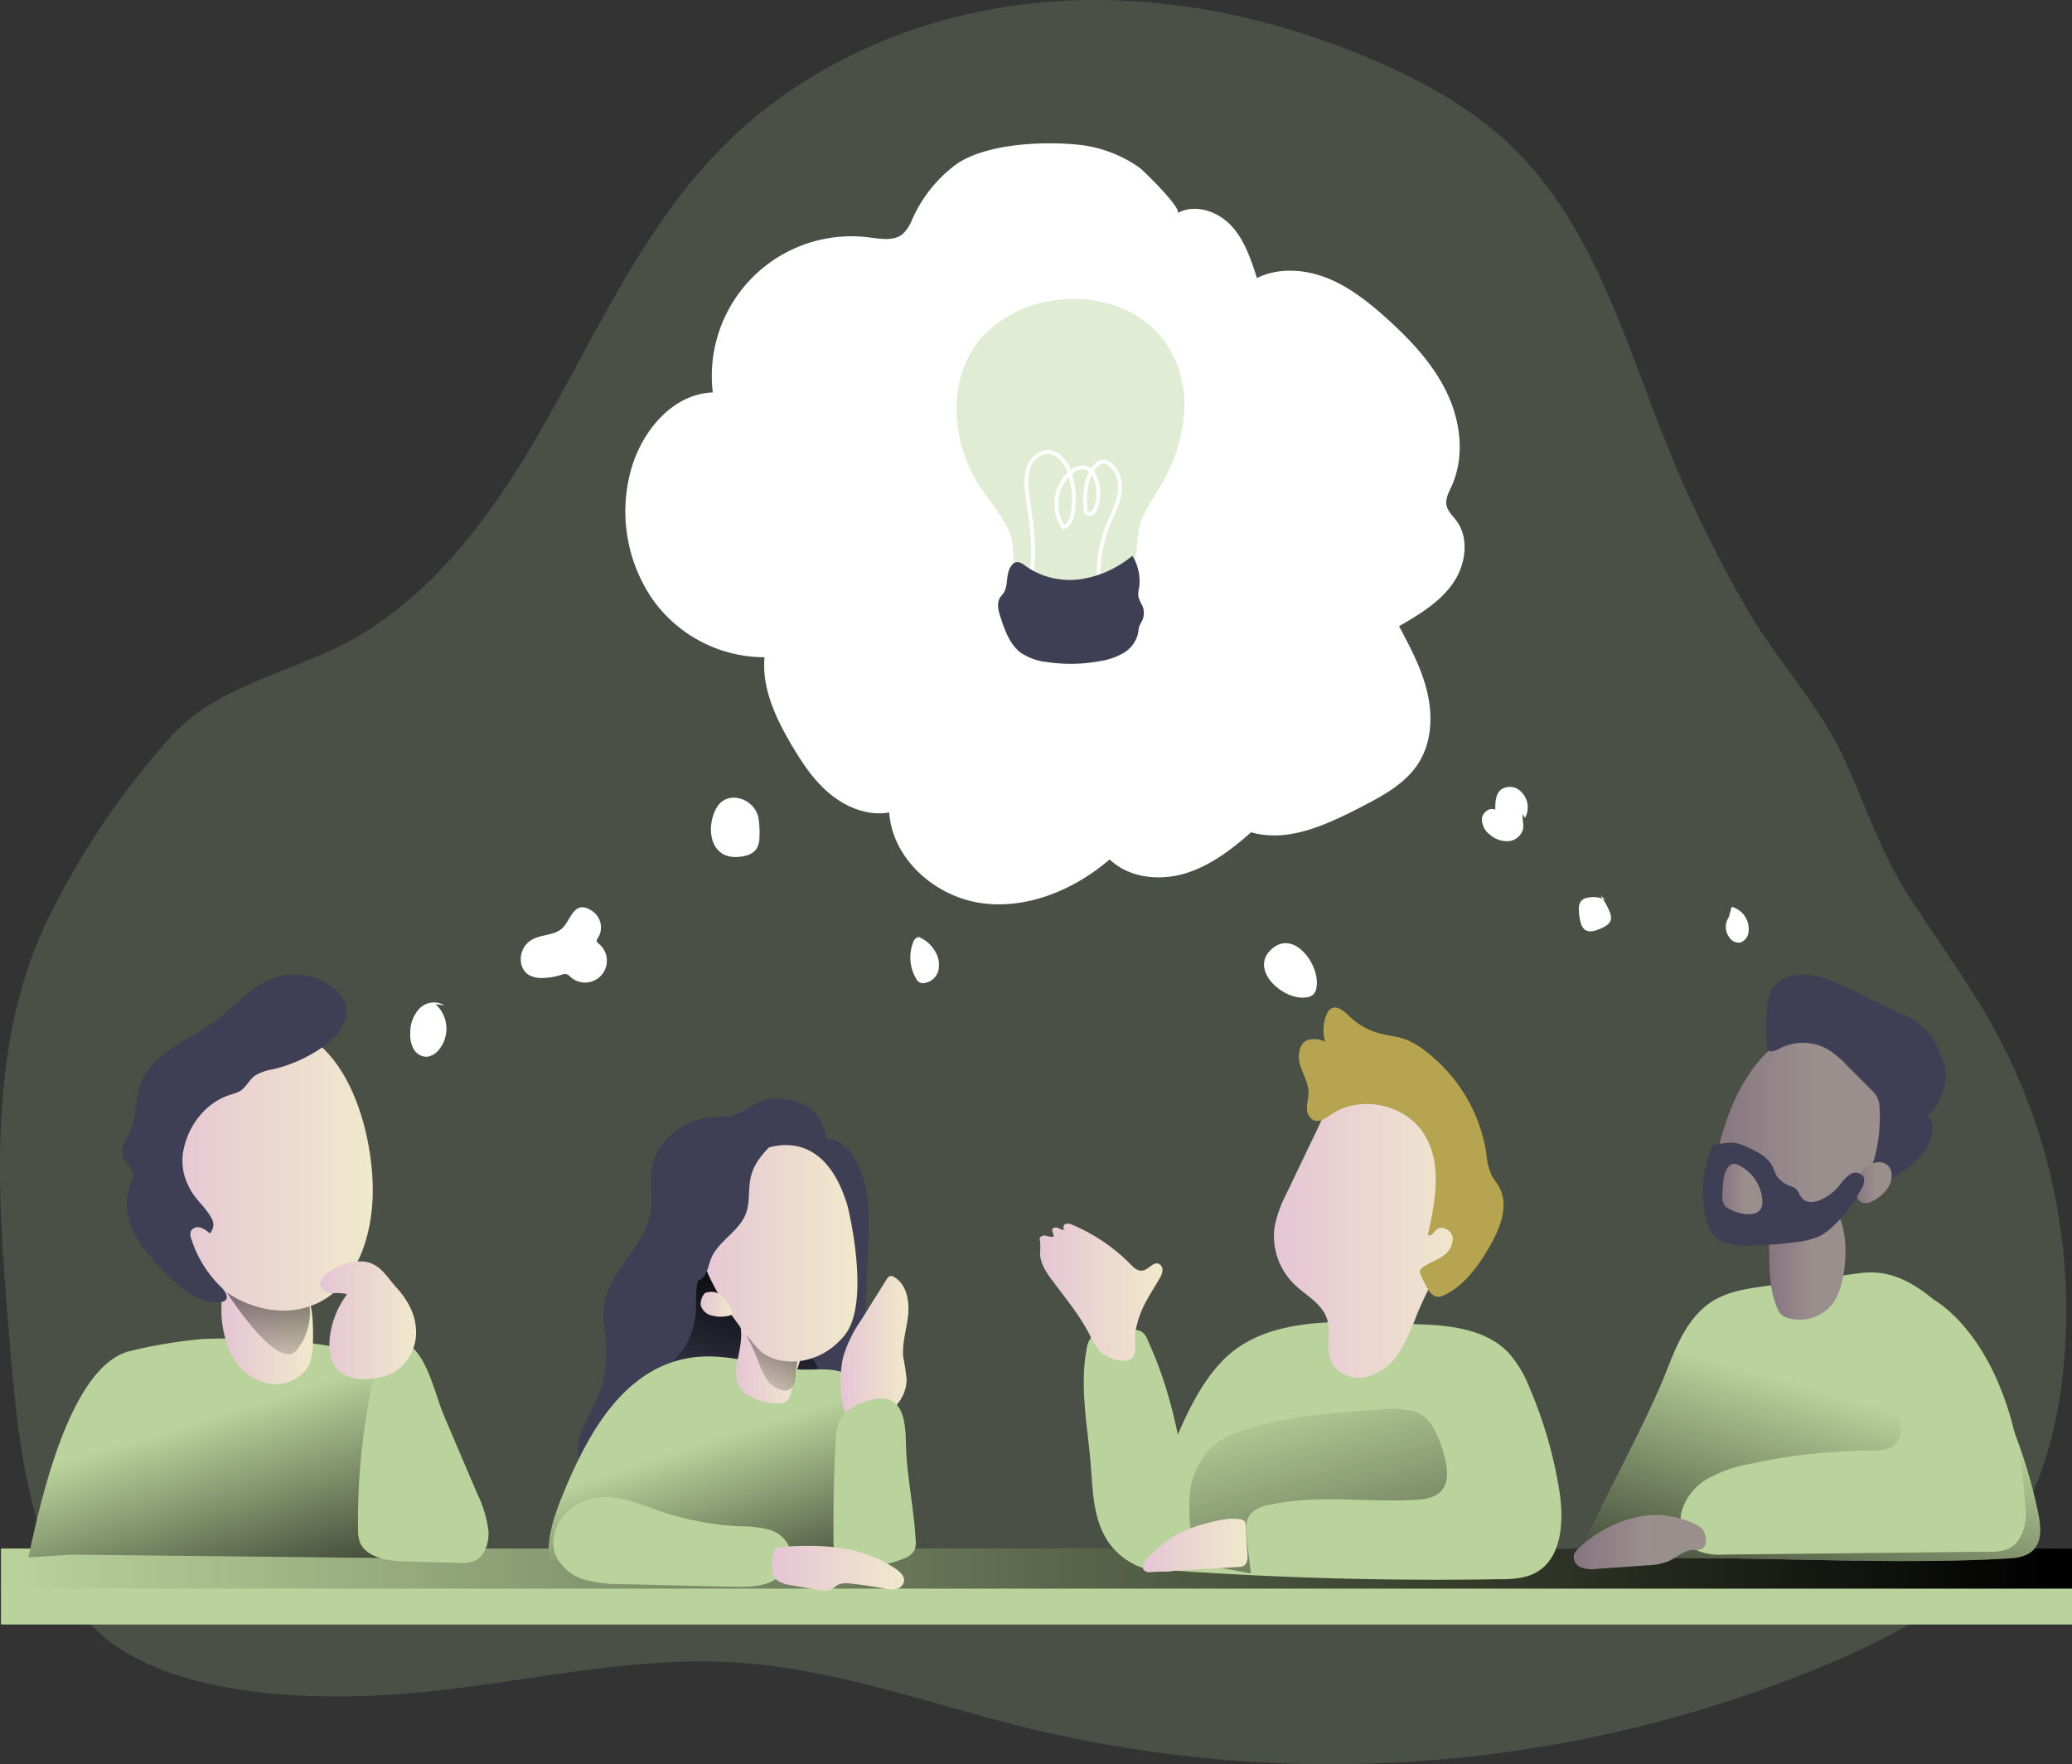 <svg viewBox="0 0 424.64 361.51" xmlns="http://www.w3.org/2000/svg" xmlns:xlink="http://www.w3.org/1999/xlink"><rect x="0" y="0" width="424.64" height="361.51" fill="#333333" stroke="none"/><linearGradient id="a" gradientUnits="userSpaceOnUse" x1="168.47" x2="178.2" y1="299.34" y2="264.05"><stop offset="0" stop-opacity="0"/><stop offset=".99"/></linearGradient><linearGradient id="b" x1=".2" x2="424.64" xlink:href="#a" y1="321.41" y2="321.41"/><linearGradient id="c" gradientUnits="userSpaceOnUse" x1="161.69" x2="182.67" y1="303" y2="368.27"><stop offset="0" stop-opacity="0"/><stop offset=".8"/></linearGradient><linearGradient id="d" x1="63.21" x2="85.06" xlink:href="#c" y1="296.99" y2="367.8"/><linearGradient id="e" gradientUnits="userSpaceOnUse" x1="64.3" x2="83.08" y1="279.43" y2="279.43"><stop offset="0" stop-color="#e5c5d5"/><stop offset=".42" stop-color="#ead4d1"/><stop offset="1" stop-color="#f0e9cb"/></linearGradient><linearGradient id="f" x1="72.47" x2="75.85" xlink:href="#a" y1="290.64" y2="252.29"/><linearGradient id="g" x1="398.67" x2="378.27" xlink:href="#a" y1="293.69" y2="363.33"/><linearGradient id="h" gradientUnits="userSpaceOnUse" x1="381.5" x2="397.13" y1="265.7" y2="265.7"><stop offset="0" stop-color="#867580"/><stop offset=".57" stop-color="#9b8f8e"/></linearGradient><linearGradient id="i" x1="232" x2="257.17" xlink:href="#e" y1="271.92" y2="271.92"/><linearGradient id="j" x1="283.1" x2="305.54" xlink:href="#a" y1="292.13" y2="377.5"/><linearGradient id="k" x1="341.42" x2="368.53" xlink:href="#h" y1="323.09" y2="323.09"/><linearGradient id="l" x1="51.8" x2="95.32" xlink:href="#e" y1="246.47" y2="246.47"/><linearGradient id="m" x1="84.53" x2="104.19" xlink:href="#e" y1="277.64" y2="277.64"/><linearGradient id="n" x1="279.98" x2="320.02" xlink:href="#e" y1="258.87" y2="258.87"/><linearGradient id="o" x1="370.03" x2="406.26" xlink:href="#h" y1="239.3" y2="239.3"/><linearGradient id="p" x1="399.2" x2="406.61" xlink:href="#h" y1="249.45" y2="249.45"/><linearGradient id="q" x1="371.87" x2="380.1" xlink:href="#h" y1="250.74" y2="250.74"/><linearGradient id="r" x1="191.17" x2="205.11" xlink:href="#e" y1="283.65" y2="283.65"/><linearGradient id="s" x1="177.07" x2="204.21" xlink:href="#e" y1="328.49" y2="328.49"/><linearGradient id="t" x1="169.36" x2="183.61" xlink:href="#e" y1="285.02" y2="285.02"/><linearGradient id="u" x1="171.8" x2="187.86" xlink:href="#a" y1="293.1" y2="268.29"/><linearGradient id="v" x1="161.63" x2="194.65" xlink:href="#e" y1="263.92" y2="263.92"/><linearGradient id="w" x1="162.51" x2="169.03" xlink:href="#e" y1="274.4" y2="274.4"/><linearGradient id="x" x1="253.15" x2="274.58" xlink:href="#e" y1="323.79" y2="323.79"/><path d="m20.73 280c-2.34-28.21-4.44-57.91 7.53-83.57a164.3 164.3 0 0 1 25.74-38.43c9.24-10.22 23.76-12.83 35.55-19 19.1-10 31.89-28.77 42.4-47.59s19.8-38.81 35-54.13c16.86-17.06 40.2-27.09 64.05-29.53s48.19 2.4 70.18 12c10.08 4.41 19.85 9.9 27.75 17.57 16.58 16.11 23 39.61 31.65 61.05a263.44 263.44 0 0 0 16.72 34.12c5.67 9.72 14.1 18.73 18.92 28.75s7.75 19.95 13.92 29.53c5.82 9.05 12.26 17.72 17.47 27.16a120.07 120.07 0 0 1 14 71.31c-1.47 12.57-5.13 25.23-12.92 35.2-8.51 10.89-21.16 17.66-33.86 23.11a263.48 263.48 0 0 1 -165.55 13.59c-19.67-4.85-39-12-59.18-13.34-20.38-1.34-40.61 3.34-60.9 5.66-19.66 2.25-48.74 2.64-66.06-8.72-18.63-12.23-20.78-45.04-22.41-64.74z" fill="#bad39c" opacity=".18" transform="translate(-18.92 -7.12)"/><path d="m196.8 253.57c.58 9.25-1 18.56-.14 27.79.3 3 .85 6.14-.15 9a10.32 10.32 0 0 1 -5.1 5.62c-5.47 2.8-12.58 1-16.85-3.45s-6-10.86-5.65-17 2.49-12 5.05-17.6c2.3-5 6.18-14.87 11.87-17 7.35-2.68 10.65 7.4 10.97 12.64z" fill="#3e3e54" transform="translate(-18.92 -7.12)"/><path d="m187.09 236.82c-2.29-4.14-8.62-5.87-13.19-3.6a34.34 34.34 0 0 1 -4.23 2.26c-1.72.58-3.59.43-5.39.61-5.79.6-10.92 5.11-11.79 10.35-.49 3 .27 6-.21 9-1.13 7.08-8.86 12.42-9.64 19.53-.25 2.31.27 4.61.47 6.91a25.64 25.64 0 0 1 -2.18 12.61c-1.27 2.83-3.06 5.53-3.53 8.54-.93 6 4.1 11.76 10.4 13.6s13.38.39 19.35-2.44c6.58-3.12 12.44-8.23 14.42-14.7 3.1-10.09-3.71-20.82-.65-30.92a56.61 56.61 0 0 1 3-6.85c3-6.56 6.87-18.19 3.17-24.9z" fill="#3e3e54" transform="translate(-18.92 -7.12)"/><path d="m161.57 275.31c.07-2.73-.36-6 1.72-7.73a1.17 1.17 0 0 1 .64-.31 1.35 1.35 0 0 1 .66.21 21.72 21.72 0 0 1 6 4.85c2.08 2.41 3.7 5.33 6.38 7 1.08.69 2.29 1.15 3.41 1.75a15 15 0 0 1 5.64 5.33 2.48 2.48 0 0 1 .47 1.89c-.25.85-1.23 1.22-2.1 1.39a33.12 33.12 0 0 1 -7.58.4q-5.18-.14-10.35-.42a29.77 29.77 0 0 1 -6.59-.87c-.92-.26-2.61-.9-2.84-2s1.28-2.22 1.89-3.15a16.27 16.27 0 0 0 2.65-8.34z" fill="url(#a)" transform="translate(-18.92 -7.12)"/><path d="m.2 317.3h424.44v15.57h-424.44z" fill="#bad39c"/><path d="m.2 317.3h424.44v8.22h-424.44z" fill="url(#b)"/><g transform="translate(-18.92 -7.12)"><path d="m198 300.52 3.23 26.77a584.39 584.39 0 0 1 -69.78-.6c-.52-4.81 1.25-9.55 3.1-14 4.6-11.08 11.06-22.94 22.49-26.57 8.74-2.78 16.41.69 25 1.55 4.26.43 8.93-1 12.3 2.39 2.58 2.6 3.23 6.94 3.66 10.46z" fill="#bad39c"/><path d="m198 300.52 3.23 26.77a584.39 584.39 0 0 1 -69.78-.6c-.52-4.81 1.25-9.55 3.1-14 4.6-11.08 11.06-22.94 22.49-26.57 8.74-2.78 16.41.69 25 1.55 4.26.43 8.93-1 12.3 2.39 2.58 2.6 3.23 6.94 3.66 10.46z" fill="url(#c)"/><path d="m95.39 284.7c2.72.65 5.51 1.44 7.7 3.18a18.55 18.55 0 0 1 4.16 5.18 74.4 74.4 0 0 1 10 29.27 4.46 4.46 0 0 1 -.2 2.51c-.75 1.52-2.81 1.71-4.51 1.69l-78.9-.85-8.91.56c2-8.88 7.82-38.34 20.35-42.16a98.86 98.86 0 0 1 15.29-2.58 146.56 146.56 0 0 1 16.1.22 120.87 120.87 0 0 1 18.92 2.98z" fill="#bad39c"/><path d="m95.39 284.7c2.72.65 5.51 1.44 7.7 3.18a18.55 18.55 0 0 1 4.16 5.18 74.4 74.4 0 0 1 10 29.27 4.46 4.46 0 0 1 -.2 2.51c-.75 1.52-2.81 1.71-4.51 1.69l-78.9-.85-8.91.56c2-8.88 7.82-38.34 20.35-42.16a98.86 98.86 0 0 1 15.29-2.58 146.56 146.56 0 0 1 16.1.22 120.87 120.87 0 0 1 18.92 2.98z" fill="url(#d)"/><path d="m83.05 282.14a13.27 13.27 0 0 1 -.5 3.87c-1.1 3.27-4.9 5.17-8.31 4.67a11.12 11.12 0 0 1 -7.92-6.06 20.93 20.93 0 0 1 -2-10 7.42 7.42 0 0 1 1.13-4.45 6.05 6.05 0 0 1 4.49-2 11.74 11.74 0 0 1 8.35 2.8c1.13 1 3.33 1.82 4 2.9.82 1.49.83 6.45.76 8.27z" fill="url(#e)"/><path d="m65.39 271.93s10.5 16.53 14.32 11.83a12.15 12.15 0 0 0 2.52-9.94z" fill="url(#f)"/><path d="m103.6 283.39-6.23 4.26a5.84 5.84 0 0 0 -1.3 1.07 5.93 5.93 0 0 0 -1 2.61 135.9 135.9 0 0 0 -2.77 29 7.43 7.43 0 0 0 .45 3 5.38 5.38 0 0 0 2.66 2.49c2.29 1.11 4.92 1.2 7.46 1.27l10.09.27a7.78 7.78 0 0 0 3-.32c2.33-.9 3.24-3.79 3.06-6.28a23.9 23.9 0 0 0 -2.28-7.54l-6.86-16.08c-1.66-3.99-3.1-10.74-6.28-13.75z" fill="#bad39c"/><path d="m170.54 319.87a23 23 0 0 1 6 .69 6.24 6.24 0 0 1 4.28 3.9c.75 2.68-1.21 5.51-3.72 6.7s-5.4 1.15-8.18 1.09l-22.4-.53a27.83 27.83 0 0 1 -7.73-.91 9.36 9.36 0 0 1 -5.88-4.78c-1.62-3.62.33-8.14 3.67-10.29 5.07-3.25 10.47-1.62 15.57.3a59.88 59.88 0 0 0 18.39 3.83z" fill="#bad39c"/><path d="m342.35 326.78c4.45-11.44 13.72-27.45 18.17-38.89 2.08-5.34 4.44-11 9.29-14.1 3.27-2.08 7.24-2.64 11.09-3.16l19.15-2.63c5.14-.69 9.27 1 13.45 4.07s7.3 7.38 10 11.82a104.5 104.5 0 0 1 13.14 33.31c.53 2.6.84 5.69-1.05 7.56-1.37 1.37-3.49 1.62-5.43 1.72-27.71 1.57-60.01-1.15-87.81.3z" fill="#bad39c"/><path d="m342.35 326.78c4.45-11.44 13.72-27.45 18.17-38.89 2.08-5.34 4.44-11 9.29-14.1 3.27-2.08 7.24-2.64 11.09-3.16l19.15-2.63c5.14-.69 9.27 1 13.45 4.07s7.3 7.38 10 11.82a104.5 104.5 0 0 1 13.14 33.31c.53 2.6.84 5.69-1.05 7.56-1.37 1.37-3.49 1.62-5.43 1.72-27.71 1.57-60.01-1.15-87.81.3z" fill="url(#g)"/><path d="m394.61 274.13a8.6 8.6 0 0 1 -9.2 3.08 3.59 3.59 0 0 1 -1.4-.72 4.06 4.06 0 0 1 -.87-1.36c-1.51-3.5-1.58-7.42-1.64-11.23a10.47 10.47 0 0 1 .62-4.56c1.87-4.08 10.7-8.18 13.54-3.2 2.39 4.2 1.75 14.16-1.05 17.99z" fill="url(#h)"/><path d="m110 213.13a4.15 4.15 0 0 0 -5.12.65 7.21 7.21 0 0 0 -1.88 5.12 6 6 0 0 0 .69 3.17 3.09 3.09 0 0 0 2.69 1.59 3.61 3.61 0 0 0 2.18-1.1 6.78 6.78 0 0 0 -.39-9.69" fill="#fff"/><path d="m126.4 201.1c-1.21 1.81-1 4.65.9 5.79a5.41 5.41 0 0 0 3 .62 13.39 13.39 0 0 0 3.6-.62 2.06 2.06 0 0 1 1.14-.16 2.4 2.4 0 0 1 .88.65 4.47 4.47 0 1 0 5.81-6.8c-.25-.2-.56-.44-.52-.76a.91.91 0 0 1 .22-.45 4.06 4.06 0 0 0 -1-5.48c-3.6-2.5-4.32 1.05-5.88 3-2.02 2.55-6.05 1.11-8.15 4.21z" fill="#fff"/><path d="m170.15 182.71c1.47-.1 3.09-.5 3.86-1.75a4.71 4.71 0 0 0 .55-2.25 19.66 19.66 0 0 0 -.16-3.76c-.59-4.2-6.53-6.24-8.71-2.16s-1.19 10.32 4.46 9.92z" fill="#fff"/><path d="m207.16 199.36c-.36-.28-.83.19-1 .6a8.62 8.62 0 0 0 .52 7.72 2 2 0 0 0 .61.69 1.63 1.63 0 0 0 .84.2 3.47 3.47 0 0 0 3.14-2.73 5.44 5.44 0 0 0 -1-4.24 6.63 6.63 0 0 0 -3.36-2.59" fill="#fff"/><path d="m286.6 211.49a2.19 2.19 0 0 0 2.13-2.11c.78-4.42-4.6-12-9.25-7.74s2.52 10.55 7.12 9.85z" fill="#fff"/><path d="m331.45 174.73a4.46 4.46 0 0 0 -1.13-5.68 3.18 3.18 0 0 0 -3.68-.21c-1.22.91-1.3 2.67-1.27 4.19-1.16-.56-2.62.56-2.75 1.84a4 4 0 0 0 1.69 3.31 5.21 5.21 0 0 0 3.9 1.28 3.31 3.31 0 0 0 2.88-2.65c.12-.95-.26-1.93-.07-2.87" fill="#fff"/><path d="m347.93 191.5a5.6 5.6 0 0 0 -3.71-.42 2.29 2.29 0 0 0 -1.28.68 2.57 2.57 0 0 0 -.44 1.66 10.35 10.35 0 0 0 .33 2.6 2.79 2.79 0 0 0 .81 1.53c.93.77 2.32.3 3.42-.2.85-.39 1.81-.9 2-1.82a2.77 2.77 0 0 0 -.3-1.68 16.29 16.29 0 0 0 -1.92-3.37" fill="#fff"/><path d="m373.25 195a3.62 3.62 0 0 0 .31 4.49 2.27 2.27 0 0 0 2 .76 2.44 2.44 0 0 0 1.68-2 4.7 4.7 0 0 0 -3.44-5.32" fill="#fff"/><path d="m215 40.71a28.13 28.13 0 0 0 -9.19 11.51 8.17 8.17 0 0 1 -1.81 2.78c-1.81 1.58-4.54 1.07-6.92.77a28.62 28.62 0 0 0 -32.08 31.76c-8.45.31-14.87 8.3-16.93 16.5a31.86 31.86 0 0 0 4.53 25.81 28.17 28.17 0 0 0 23 11.95c-.57 6.37 2.32 12.51 5.56 18 2.19 3.72 4.63 7.39 8 10.12s7.75 4.44 12 3.69c.64 9.53 9.42 17.24 18.87 18.57s19.06-2.74 26.31-8.95c3.91 3.76 10.05 4.44 15.26 2.93s9.66-4.9 13.72-8.49c7.6 2.18 15.5-1.55 22.53-5.17 4.47-2.31 9.15-4.8 11.82-9.06s2.89-9.54 1.78-14.36-3.47-9.26-5.8-13.63c4.05-2.36 8.22-4.83 10.94-8.65s3.57-9.39.72-13.1c-.73-.95-1.68-1.8-1.93-3-.29-1.33.44-2.64 1-3.87 2.76-6 1.94-13.19-.89-19.15s-7.46-10.87-12.36-15.29c-3.68-3.31-7.62-6.45-12.21-8.28s-10-2.2-14.4 0c-1.23-3.85-2.54-7.84-5.31-10.78s-7.45-4.52-11-2.51c1.24-.71-6.95-8.76-7.78-9.35a26.47 26.47 0 0 0 -12-4.63c-7.27-.83-19.23-.37-25.43 3.88z" fill="#fff"/><path d="m269.17 286.25c-4.9 5.26-7.74 12.07-10.49 18.71l-7.82 19a3.4 3.4 0 0 0 -.27 2.9 3.34 3.34 0 0 0 2.48 1.25 119.32 119.32 0 0 0 12.08 1.2q30.53 1.91 61.12 1.4c2.44 0 5-.12 7.16-1.22 5.62-2.85 6.07-10.66 5.07-16.88a89.22 89.22 0 0 0 -6.06-21 23.89 23.89 0 0 0 -4.36-7.3c-4.66-4.88-12.07-5.66-18.81-5.85-12.91-.4-30.44-2.6-40.1 7.79z" fill="#bad39c"/><path d="m254.2 281.9a3.77 3.77 0 0 0 -1.31-1.91 3.64 3.64 0 0 0 -1.76-.4 33.81 33.81 0 0 0 -5.32.19 5.09 5.09 0 0 0 -3.09 1.17 4.93 4.93 0 0 0 -1.12 2.68c-1.43 7.75.21 15.68.85 23.53.43 5.35.48 11 3.37 15.56a14.23 14.23 0 0 0 12 6.45c2 0 4.3-.74 5.07-2.59a6.45 6.45 0 0 0 .25-2.9c-.93-14.09-2.96-28.82-8.94-41.78z" fill="#bad39c"/><path d="m253.19 275c.95-2.05 2.23-3.92 3.36-5.88a3.82 3.82 0 0 0 .61-1.61 1.42 1.42 0 0 0 -.77-1.44c-1.13-.43-2 1.13-3.21 1.37s-2-.69-2.78-1.48a36.81 36.81 0 0 0 -11.64-7.84 1.86 1.86 0 0 0 -1.48-.2c-.48.2-.61 1-.12 1.18a2.15 2.15 0 0 1 -1.32-.34c-.43-.18-1.05-.19-1.24.23s.37 1 .23 1.56a4.15 4.15 0 0 1 -1.54-.23c-.51-.1-1.18.07-1.28.59a1.66 1.66 0 0 0 .06.58 13.29 13.29 0 0 1 0 2.36c0 2.09 1.27 4 2.51 5.65 2.64 3.59 5.54 7 7.59 11a15.28 15.28 0 0 0 2.12 3.49c1.24 1.31 5.82 3.2 7 .9.57-1.08.1-3.45.3-4.72a19.91 19.91 0 0 1 1.6-5.17z" fill="url(#i)"/><path d="m315.23 306.77c.4 1.94.46 4.16-.8 5.7s-3.6 1.91-5.66 2c-10 .52-20.26-1.2-30 1.08a6.11 6.11 0 0 0 -3.67 1.89c-1 1.35-.87 3.21-.67 4.89l.84 7.18-9.77-1.78a1.9 1.9 0 0 1 -1.82-2.06 48.53 48.53 0 0 1 -1-11.38 16 16 0 0 1 4.21-10.29c2.35-2.32 5.54-3.55 8.71-4.46 7.55-2.15 15.44-2.79 23.26-3.42 3.39-.27 9-1 11.93 1.28 2.38 1.84 3.84 6.49 4.44 9.37z" fill="url(#j)"/><path d="m407.71 302.61c-1 1.59-3.29 1.73-5.2 1.73a119.92 119.92 0 0 0 -24.91 2.73 28 28 0 0 0 -8.62 3 11.3 11.3 0 0 0 -5.48 7c-.63 3 .66 6.46 3.4 7.81a11.79 11.79 0 0 0 5.35.78l54.45-.59a9.27 9.27 0 0 0 3.67-.53c2.7-1.19 3.86-4.57 3.7-7.52-1.86-35.33-19.6-45.39-22.55-44.94-2.36.35-2.75 18.58-3.41 21.19-.75 2.96 1.48 6.45-.4 9.34z" fill="#bad39c"/><path d="m360.65 317.72a17.1 17.1 0 0 0 -6.64.36 25 25 0 0 0 -11.64 6.38 3.19 3.19 0 0 0 -.87 1.19 2.32 2.32 0 0 0 1.44 2.64 6.71 6.71 0 0 0 3.25.3l10.23-.72a12.9 12.9 0 0 0 4.42-.84c1.69-.75 3.13-2.24 5-2.32a5.15 5.15 0 0 0 1.62-.11c1.63-.61 1.21-3.23.28-4.2-1.42-1.48-5.16-2.4-7.09-2.68z" fill="url(#k)"/><path d="m95.32 251.09c0 9.07-3.21 19.24-11.42 23.1-5.9 2.77-13.17 1.46-18.51-2.26s-8.93-9.54-11.13-15.67c-2.53-7.06-3.38-14.89-1.25-22.08s7.53-13.59 14.67-15.87c19.89-6.31 27.66 17.79 27.64 32.78z" fill="url(#l)"/><path d="m66.14 231.43a9.27 9.27 0 0 0 2-.76c1.16-.73 1.76-2.1 2.82-3a9.52 9.52 0 0 1 3.89-1.44 29.78 29.78 0 0 0 10.15-4.53c3-2.09 5.8-5.6 4.62-9a7.15 7.15 0 0 0 -2.31-3.06 12.73 12.73 0 0 0 -11.31-2.42c-5.32 1.5-9 6.24-13.45 9.48-5.26 3.81-12.34 6.18-14.71 12.23-1.28 3.28-.86 7.08-2.36 10.27-.72 1.53-1.91 3.1-1.44 4.73.43 1.45 2.09 2.41 2.15 3.92a5.12 5.12 0 0 1 -.59 2.06c-1.31 3.28-.62 7.1 1 10.23a35.14 35.14 0 0 0 6.65 8.21c3 3 6.86 6.31 11.09 5.54a1.69 1.69 0 0 0 .7-.26c.86-.65 0-2-.75-2.72a23.68 23.68 0 0 1 -6.18-10 2.32 2.32 0 0 1 -.11-1.42 1.63 1.63 0 0 1 1.94-.85 4.84 4.84 0 0 1 1.95 1.22 2.52 2.52 0 0 0 .37-3.13c-1.33-2.49-3.6-4-4.77-6.74a11.19 11.19 0 0 1 -1.06-6.7c.87-5.29 4.47-10.21 9.71-11.86z" fill="#3e3e54"/><path d="m93.54 265.62a10.73 10.73 0 0 0 -7.37 2.26c-.94.67-1.92 1.73-1.57 2.84a2.52 2.52 0 0 0 2.46 1.4 9.38 9.38 0 0 1 3 .19 18.31 18.31 0 0 0 -3.47 8.23c-.44 2.91 0 6.31 2.45 8a8.65 8.65 0 0 0 5.76 1.09 12.3 12.3 0 0 0 4.59-1.17 9.56 9.56 0 0 0 4.79-8.79c-.12-3.41-1.83-6.31-4.06-8.78-1.97-2.17-3.35-4.89-6.58-5.27z" fill="url(#m)"/><path d="m282.65 251.55a25.54 25.54 0 0 0 -2.51 6.92 13.82 13.82 0 0 0 4.17 11.94c2.33 2.21 5.53 3.84 6.54 6.89.92 2.79-.32 6 .87 8.72s4.44 3.84 7.24 3.25a11.25 11.25 0 0 0 6.68-5 45.84 45.84 0 0 0 3.65-7.76 82 82 0 0 1 5.13-10.22 55.06 55.06 0 0 0 3.85-7 25.19 25.19 0 0 0 1.74-9.05c.14-7.16-2.47-14.71-8.24-18.95a15.35 15.35 0 0 0 -18.15.16c-2.67 2-3.58 4.67-5 7.63q-2.99 6.2-5.97 12.47z" fill="url(#n)"/><path d="m295.18 215.08c-1-.93-2.36-2-3.5-1.28a2.51 2.51 0 0 0 -.9 1.22 8.34 8.34 0 0 0 -.29 5.55 5.1 5.1 0 0 0 -3.6-.34c-1.81.77-2.09 3.28-1.51 5.16s1.7 3.64 1.71 5.6c0 1-.3 2-.32 3.06a2.71 2.71 0 0 0 1.32 2.59c1.23.55 2.55-.42 3.67-1.18 5.94-4 15-2.15 18.91 3.88s2.44 13.8.89 20.75c.39.6 1.13-.31 1.6-.85 1-1.15 3.16-.21 3.46 1.29a4.13 4.13 0 0 1 -1.92 3.89c-1.24.9-2.72 1.41-4 2.23a1.47 1.47 0 0 0 -.75.86 1.6 1.6 0 0 0 .19.95 26.32 26.32 0 0 0 1.4 2.75 3 3 0 0 0 1.79 1.63 2.84 2.84 0 0 0 1.67-.38c4.09-2 6.87-5.91 9.16-9.85s4.12-8.65 1.89-12.45c-.44-.75-1-1.41-1.43-2.17a13.78 13.78 0 0 1 -1.1-4.6 32.56 32.56 0 0 0 -10.08-18.89c-2.55-2.36-5.26-4.42-8.71-5-3.91-.63-6.6-1.5-9.55-4.42z" fill="#b7a451"/><path d="m370.1 248.91c-.3 3.71.34 8 3.41 10.06 2.21 1.5 5.09 1.45 7.77 1.34 3.76-.15 7.65-.34 11-2 5.13-2.5 8.19-7.85 10.52-13.07a34.39 34.39 0 0 0 3.37-11.35c.3-4-.69-8.16-3.41-11.06a14.75 14.75 0 0 0 -6.25-3.74c-16.63-5.47-25.4 16.91-26.41 29.82z" fill="url(#o)"/><path d="m381.1 213.49a8.58 8.58 0 0 1 1.1-3.83 6.23 6.23 0 0 1 3.38-2.41c4.18-1.32 8.61.65 12.54 2.58l10.2 5a12.79 12.79 0 0 1 8.19 8.21 12.76 12.76 0 0 1 1.19 3.96 10.82 10.82 0 0 1 -1.29 5.3 8.35 8.35 0 0 1 -2.7 3.64c1.05.48 1.35 1.85 1.22 3a9.51 9.51 0 0 1 -2.68 5.35 28.65 28.65 0 0 1 -4.75 3.81l-3.3 2.28c-.58.4-1.31.82-2 .53a1.43 1.43 0 0 1 -.73-1.36 4.66 4.66 0 0 1 .43-1.57 32.51 32.51 0 0 0 2.24-13.62 6.08 6.08 0 0 0 -.46-2.35 6.84 6.84 0 0 0 -1.35-1.69l-4.76-4.77a20.15 20.15 0 0 0 -4-3.38 10.38 10.38 0 0 0 -9.27-.52c-.66.29-1.84 1.06-2.59.86-1-.27-.73-1.22-.79-2.2a39.37 39.37 0 0 1 .18-6.82z" fill="#3e3e54"/><path d="m406.56 247.4a4.6 4.6 0 0 1 -1 3.48 7.61 7.61 0 0 1 -3.15 2.46 2.55 2.55 0 0 1 -1.83.21 2.46 2.46 0 0 1 -1.33-2.28 6.39 6.39 0 0 1 2.69-5.39c1.7-1.11 4.2-.82 4.62 1.52z" fill="url(#p)"/><path d="m369.74 241.93a14.15 14.15 0 0 1 2.95-.59 7.59 7.59 0 0 1 2 0 10.35 10.35 0 0 1 2.39.86c2 .92 4.17 2 5.14 4a19 19 0 0 0 .88 2 6.52 6.52 0 0 0 3.34 2.17c1.07.41 1.19 1.85 2.09 2.55 1.08.84 2.65.5 3.86-.11a10.69 10.69 0 0 0 3.53-2.8 8.7 8.7 0 0 1 2.19-2.29 2 2 0 0 1 2.76.59 2.65 2.65 0 0 1 -.34 2.12 27.27 27.27 0 0 1 -5.87 7.89 12.37 12.37 0 0 1 -2.65 2 14.43 14.43 0 0 1 -4.68 1.26 75.63 75.63 0 0 1 -9.74.75 13.92 13.92 0 0 1 -5.56-.77 5.51 5.51 0 0 1 -1.5-.92 7.58 7.58 0 0 1 -2-4.12c-1.21-5.26-.53-9.58 1.21-14.59z" fill="#3e3e54"/><path d="m380.1 253.07a3.08 3.08 0 0 1 -.35 1.8c-.65 1-2.06 1.15-3.25 1a9.79 9.79 0 0 1 -3.16-1 2.87 2.87 0 0 1 -1-.79 3.22 3.22 0 0 1 -.44-2 26.06 26.06 0 0 1 .2-2.93 7 7 0 0 1 .52-2.11c.46-1 1.22-1.74 2.3-1.3a8.26 8.26 0 0 1 2.59 1.74 8.64 8.64 0 0 1 2.59 5.59z" fill="url(#q)"/><path d="m191.7 285.24a26 26 0 0 1 3.63-7.51l5.28-8.45a1.43 1.43 0 0 1 .66-.67 1.25 1.25 0 0 1 1 .24c2.46 1.53 3.06 4.87 2.76 7.75s-1.26 5.73-1 8.61a42.14 42.14 0 0 1 .7 4.71 8.23 8.23 0 0 1 -3.09 6.07c-2.25 1.89-7.32 4.48-9.22 1.08-1.59-2.93-1.42-8.75-.72-11.83z" fill="url(#r)"/><path d="m197.29 294c-2.59.7-5.3 1.95-6.41 4.39a10.58 10.58 0 0 0 -.69 3.8q-.57 10.16-.44 20.34a6.46 6.46 0 0 0 .92 3.94c1 1.29 2.81 1.61 4.45 1.66a21.86 21.86 0 0 0 9-1.65 3.92 3.92 0 0 0 2.19-1.66 4.27 4.27 0 0 0 .26-2.16c-.35-6.73-1.92-13.52-2-20.22-.1-4.74-.86-10.18-7.28-8.44z" fill="#bad39c"/><path d="m179.06 324.09a2.16 2.16 0 0 0 -1.12.3 2.13 2.13 0 0 0 -.62 1.31c-.36 1.84-.54 4.07.91 5.25a5.4 5.4 0 0 0 2.45.91c2.12.4 4.25.77 6.37 1.13a3.63 3.63 0 0 0 2.07-.08 14.25 14.25 0 0 0 1.42-1 4.36 4.36 0 0 1 2.68-.3c2.3.23 4.6.55 6.88 1a6.44 6.44 0 0 0 2.35.14 2.11 2.11 0 0 0 1.71-1.44c.28-1.15-.8-2.16-1.8-2.81-7.12-4.71-15.1-4.97-23.3-4.41z" fill="url(#s)"/><path d="m171.06 292.06c1.55 1.75 6.77 3.37 8.85 2.3 1.38-.71 1.5-4.54 2.12-6a19.17 19.17 0 0 0 1.09-3.55 11.48 11.48 0 0 0 .3-5.17 4.62 4.62 0 0 0 -3.35-3.62c-1.64-.3-11.6-1.42-10.65-.05 3.93 5.71-2.07 11.92 1.64 16.09z" fill="url(#t)"/><path d="m174.27 285.91a17.74 17.74 0 0 0 1.83 3.89 5 5 0 0 0 3.52 2.25 2.05 2.05 0 0 0 1-.15c.9-.42 1.14-1.56 1.27-2.54l.71-5.3a2.32 2.32 0 0 0 -.06-1.2 2.13 2.13 0 0 0 -.75-.8 25.43 25.43 0 0 0 -2.36-1.57c-1.69-1-3.9-2.1-5.94-1.71a1.85 1.85 0 0 0 -1.49 1.22c-.25.87.43 1.76.78 2.5.54 1.09 1.03 2.24 1.49 3.41z" fill="url(#u)"/><path d="m192.69 254.48s4.81 19.45-.65 26.22-14.21 6.56-17.7 2.84-16.47-20-11.66-29.79 23.6-21.56 30.01.73z" fill="url(#v)"/><path d="m172.65 249c-.37 2.26-.06 4.64-.86 6.78-1.4 3.72-5.76 5.66-7.2 9.36-.35.9-.51 1.87-.93 2.74a2.83 2.83 0 0 1 -2.12 1.77 2.55 2.55 0 0 1 -2.32-1.4 6.7 6.7 0 0 1 -.69-2.76c-.62-6.4.12-13.21 3.69-18.55a16.47 16.47 0 0 1 12.37-7.38c3-.16 4 .47 1.9 2.69-1.88 1.98-3.38 3.92-3.84 6.75z" fill="#3e3e54"/><path d="m164 271.91a1.27 1.27 0 0 0 -.66.22 1.24 1.24 0 0 0 -.29.39 3.25 3.25 0 0 0 -.52 2.06 3 3 0 0 0 2.41 2.12 6.8 6.8 0 0 0 3.69-.07.63.63 0 0 0 .31-.17.69.69 0 0 0 0-.68 10.74 10.74 0 0 0 -1.87-2.93 3.22 3.22 0 0 0 -3.07-.94z" fill="url(#w)"/><path d="m253.85 326.67c-.54.66-1 1.67-.42 2.26a1.81 1.81 0 0 0 1.43.32l17.94-1.06a2.53 2.53 0 0 0 .87-.16c.89-.4 1-1.62.89-2.6-.1-1.55-.2-3.09-.31-4.63s.24-2.19-1.38-2.41c-2.24-.31-5.06.42-7.2 1a23.12 23.12 0 0 0 -11.82 7.28z" fill="url(#x)"/><path d="m219.68 106.72c-6-9.2-6.78-22.52.62-30.67a24.28 24.28 0 0 1 13.09-7.11c8.7-1.82 18.66.73 24 7.82a22.73 22.73 0 0 1 4.2 15.14 34 34 0 0 1 -5 15.09c-1.59 2.69-3.5 5.28-4.2 8.33-.45 2-.37 4-.75 6a13.47 13.47 0 0 1 -11.72 10.55c-5 .43-12-2.86-13-8.24-.54-2.91 0-5.15-1.4-8.07-1.52-3.2-3.91-5.9-5.84-8.84z" fill="#bad39c" opacity=".43"/><path d="m230.17 125.24c1.13-5.52 0-11.2-.69-16.79a12.25 12.25 0 0 1 .24-5.56c.64-1.76 2.32-3.28 4.18-3.14 2.12.17 3.53 2.27 4.22 4.28a16.91 16.91 0 0 1 .75 7.7c-.19 1.37-.7 2.92-2 3.44a8.55 8.55 0 0 1 1.65-11.4 3.6 3.6 0 0 1 2.47-.88c1.46.16 2.4 1.66 2.75 3.09a9.25 9.25 0 0 1 -.15 5 2.36 2.36 0 0 1 -.74 1.23 1 1 0 0 1 -1.31-.1 1.44 1.44 0 0 1 -.18-.77c-.16-3.12 0-6.59 2.17-8.85a2.14 2.14 0 0 1 1.28-.76 2 2 0 0 1 1.19.27c2.05 1.2 2.72 3.92 2.35 6.26s-1.55 4.46-2.42 6.66a26.74 26.74 0 0 0 -1.83 11.19" fill="none" stroke="#fff" stroke-miterlimit="10" stroke-width=".78"/><path d="m224.63 128.58c-.23.37-.55.67-.77 1-.73 1.21-.31 2.76.14 4.11.88 2.65 1.87 5.47 4.1 7.16a11.57 11.57 0 0 0 5.28 1.91 32.58 32.58 0 0 0 11.1-.2 13.42 13.42 0 0 0 4.74-1.67 6.29 6.29 0 0 0 2.92-3.95 9.44 9.44 0 0 1 .28-1.5c.15-.43.42-.81.61-1.22a3.79 3.79 0 0 0 0-3 9.43 9.43 0 0 1 -.8-1.78 5.11 5.11 0 0 1 .13-1.82 9.85 9.85 0 0 0 -1.37-6.63 21.68 21.68 0 0 1 -10.45 4.79 15.83 15.83 0 0 1 -10.54-2.08c-1.33-.85-2.69-2.37-3.9-.53-1.1 1.62-.49 3.83-1.47 5.41z" fill="#3e3e54"/></g></svg>
